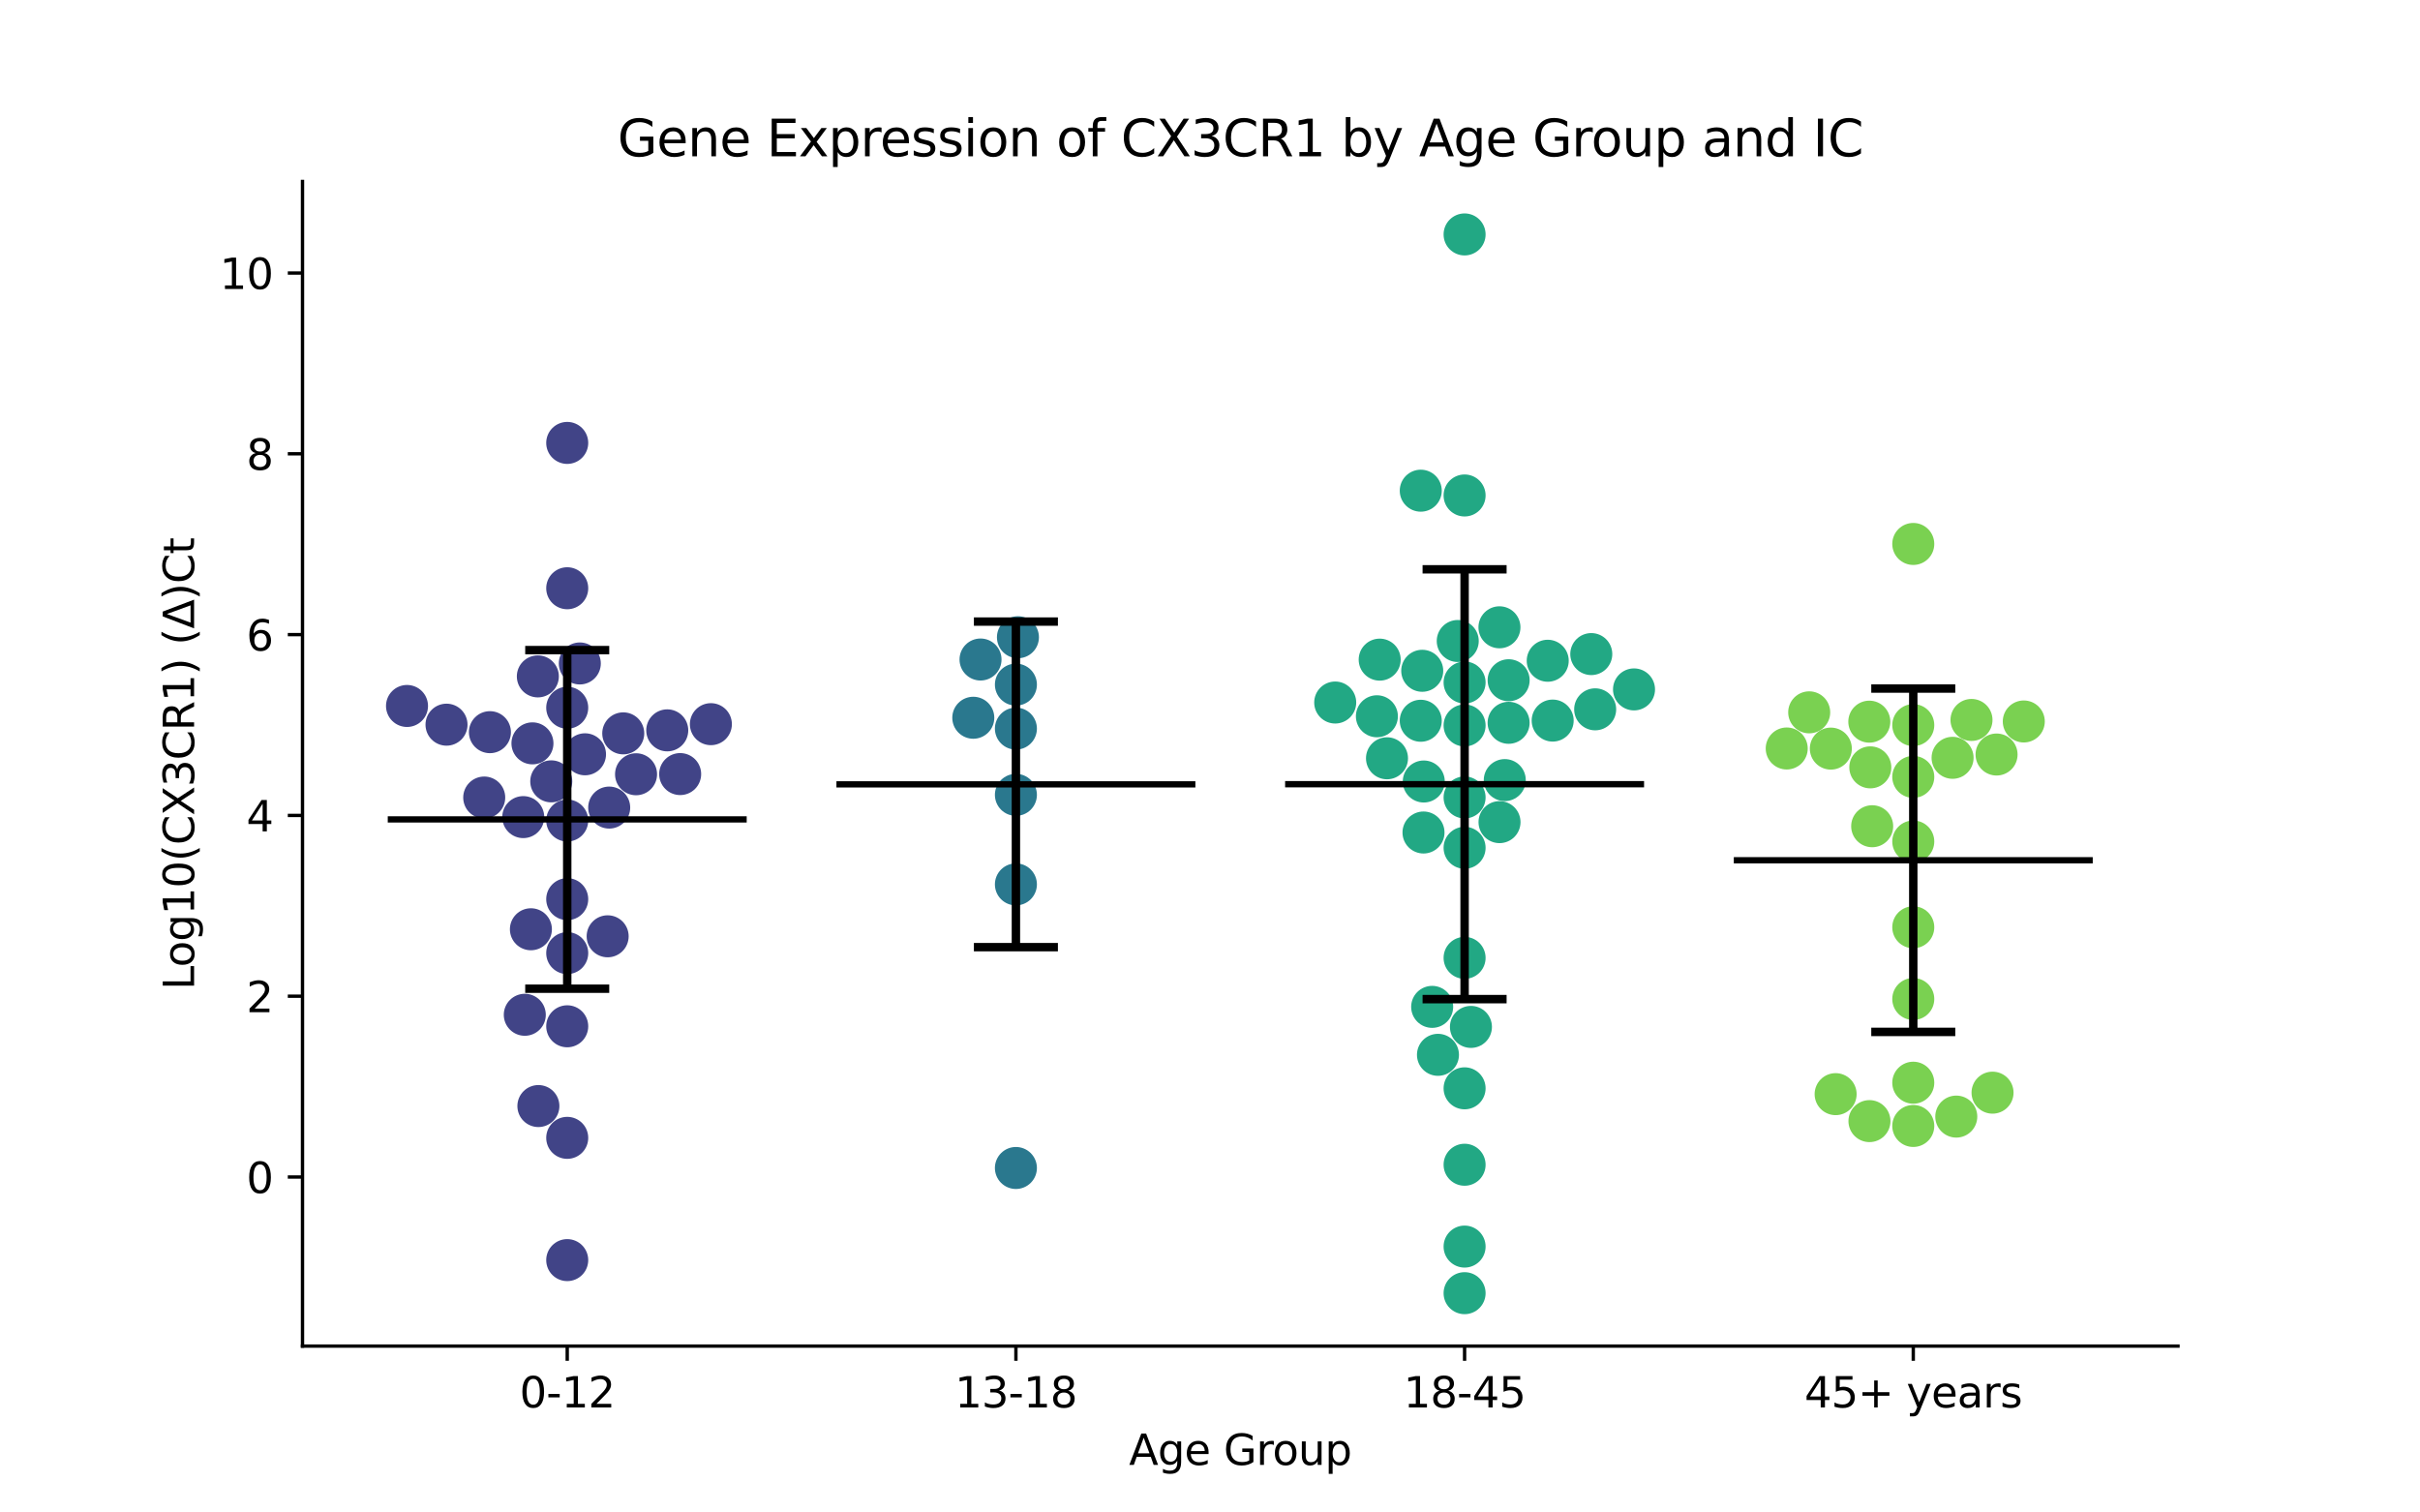 <?xml version="1.0" encoding="utf-8" standalone="no"?>
<!DOCTYPE svg PUBLIC "-//W3C//DTD SVG 1.1//EN"
  "http://www.w3.org/Graphics/SVG/1.1/DTD/svg11.dtd">
<svg xmlns:xlink="http://www.w3.org/1999/xlink" width="576pt" height="360pt" viewBox="0 0 576 360" xmlns="http://www.w3.org/2000/svg" version="1.1">
 <defs>
  <style type="text/css">*{stroke-linejoin: round; stroke-linecap: butt}</style>
 </defs>
 <g id="figure_1">
  <g id="patch_1">
   <path d="M 0 360 
L 576 360 
L 576 0 
L 0 0 
z
" style="fill: #ffffff"/>
  </g>
  <g id="axes_1">
   <g id="patch_2">
    <path d="M 72 320.4 
L 518.4 320.4 
L 518.4 43.2 
L 72 43.2 
z
" style="fill: #ffffff"/>
   </g>
   <g id="PathCollection_1">
    <defs>
     <path id="C0_0_97640dff41" d="M 0 5 
C 1.326 5 2.598 4.473 3.536 3.536 
C 4.473 2.598 5 1.326 5 -0 
C 5 -1.326 4.473 -2.598 3.536 -3.536 
C 2.598 -4.473 1.326 -5 0 -5 
C -1.326 -5 -2.598 -4.473 -3.536 -3.536 
C -4.473 -2.598 -5 -1.326 -5 0 
C -5 1.326 -4.473 2.598 -3.536 3.536 
C -2.598 4.473 -1.326 5 0 5 
z
"/>
    </defs>
    <g clip-path="url(#p91d01d474c)">
     <use xlink:href="#C0_0_97640dff41" x="138.005" y="157.914" style="fill: #414487"/>
    </g>
    <g clip-path="url(#p91d01d474c)">
     <use xlink:href="#C0_0_97640dff41" x="139.242" y="179.537" style="fill: #414487"/>
    </g>
    <g clip-path="url(#p91d01d474c)">
     <use xlink:href="#C0_0_97640dff41" x="116.609" y="174.271" style="fill: #414487"/>
    </g>
    <g clip-path="url(#p91d01d474c)">
     <use xlink:href="#C0_0_97640dff41" x="135.009" y="226.86" style="fill: #414487"/>
    </g>
    <g clip-path="url(#p91d01d474c)">
     <use xlink:href="#C0_0_97640dff41" x="161.891" y="184.245" style="fill: #414487"/>
    </g>
    <g clip-path="url(#p91d01d474c)">
     <use xlink:href="#C0_0_97640dff41" x="144.999" y="192.221" style="fill: #414487"/>
    </g>
    <g clip-path="url(#p91d01d474c)">
     <use xlink:href="#C0_0_97640dff41" x="144.631" y="222.857" style="fill: #414487"/>
    </g>
    <g clip-path="url(#p91d01d474c)">
     <use xlink:href="#C0_0_97640dff41" x="135.009" y="168.454" style="fill: #414487"/>
    </g>
    <g clip-path="url(#p91d01d474c)">
     <use xlink:href="#C0_0_97640dff41" x="151.391" y="184.288" style="fill: #414487"/>
    </g>
    <g clip-path="url(#p91d01d474c)">
     <use xlink:href="#C0_0_97640dff41" x="158.817" y="173.838" style="fill: #414487"/>
    </g>
    <g clip-path="url(#p91d01d474c)">
     <use xlink:href="#C0_0_97640dff41" x="124.91" y="241.538" style="fill: #414487"/>
    </g>
    <g clip-path="url(#p91d01d474c)">
     <use xlink:href="#C0_0_97640dff41" x="96.876" y="168.033" style="fill: #414487"/>
    </g>
    <g clip-path="url(#p91d01d474c)">
     <use xlink:href="#C0_0_97640dff41" x="135.009" y="270.83" style="fill: #414487"/>
    </g>
    <g clip-path="url(#p91d01d474c)">
     <use xlink:href="#C0_0_97640dff41" x="135.009" y="299.931" style="fill: #414487"/>
    </g>
    <g clip-path="url(#p91d01d474c)">
     <use xlink:href="#C0_0_97640dff41" x="106.278" y="172.487" style="fill: #414487"/>
    </g>
    <g clip-path="url(#p91d01d474c)">
     <use xlink:href="#C0_0_97640dff41" x="135.009" y="244.277" style="fill: #414487"/>
    </g>
    <g clip-path="url(#p91d01d474c)">
     <use xlink:href="#C0_0_97640dff41" x="128.146" y="263.262" style="fill: #414487"/>
    </g>
    <g clip-path="url(#p91d01d474c)">
     <use xlink:href="#C0_0_97640dff41" x="128.016" y="160.995" style="fill: #414487"/>
    </g>
    <g clip-path="url(#p91d01d474c)">
     <use xlink:href="#C0_0_97640dff41" x="126.364" y="221.183" style="fill: #414487"/>
    </g>
    <g clip-path="url(#p91d01d474c)">
     <use xlink:href="#C0_0_97640dff41" x="135.009" y="195.299" style="fill: #414487"/>
    </g>
    <g clip-path="url(#p91d01d474c)">
     <use xlink:href="#C0_0_97640dff41" x="169.203" y="172.366" style="fill: #414487"/>
    </g>
    <g clip-path="url(#p91d01d474c)">
     <use xlink:href="#C0_0_97640dff41" x="135.009" y="105.422" style="fill: #414487"/>
    </g>
    <g clip-path="url(#p91d01d474c)">
     <use xlink:href="#C0_0_97640dff41" x="135.009" y="214.017" style="fill: #414487"/>
    </g>
    <g clip-path="url(#p91d01d474c)">
     <use xlink:href="#C0_0_97640dff41" x="124.543" y="194.488" style="fill: #414487"/>
    </g>
    <g clip-path="url(#p91d01d474c)">
     <use xlink:href="#C0_0_97640dff41" x="115.253" y="189.829" style="fill: #414487"/>
    </g>
    <g clip-path="url(#p91d01d474c)">
     <use xlink:href="#C0_0_97640dff41" x="126.731" y="176.932" style="fill: #414487"/>
    </g>
    <g clip-path="url(#p91d01d474c)">
     <use xlink:href="#C0_0_97640dff41" x="148.344" y="174.553" style="fill: #414487"/>
    </g>
    <g clip-path="url(#p91d01d474c)">
     <use xlink:href="#C0_0_97640dff41" x="131.208" y="185.977" style="fill: #414487"/>
    </g>
    <g clip-path="url(#p91d01d474c)">
     <use xlink:href="#C0_0_97640dff41" x="135.009" y="140.014" style="fill: #414487"/>
    </g>
   </g>
   <g id="PathCollection_2">
    <defs>
     <path id="C1_0_8ea17e80d5" d="M 0 5 
C 1.326 5 2.598 4.473 3.536 3.536 
C 4.473 2.598 5 1.326 5 -0 
C 5 -1.326 4.473 -2.598 3.536 -3.536 
C 2.598 -4.473 1.326 -5 0 -5 
C -1.326 -5 -2.598 -4.473 -3.536 -3.536 
C -4.473 -2.598 -5 -1.326 -5 0 
C -5 1.326 -4.473 2.598 -3.536 3.536 
C -2.598 4.473 -1.326 5 0 5 
z
"/>
    </defs>
    <g clip-path="url(#p91d01d474c)">
     <use xlink:href="#C1_0_8ea17e80d5" x="241.803" y="210.5" style="fill: #2a788e"/>
    </g>
    <g clip-path="url(#p91d01d474c)">
     <use xlink:href="#C1_0_8ea17e80d5" x="233.382" y="156.977" style="fill: #2a788e"/>
    </g>
    <g clip-path="url(#p91d01d474c)">
     <use xlink:href="#C1_0_8ea17e80d5" x="241.803" y="278.002" style="fill: #2a788e"/>
    </g>
    <g clip-path="url(#p91d01d474c)">
     <use xlink:href="#C1_0_8ea17e80d5" x="242.286" y="151.677" style="fill: #2a788e"/>
    </g>
    <g clip-path="url(#p91d01d474c)">
     <use xlink:href="#C1_0_8ea17e80d5" x="241.803" y="189.188" style="fill: #2a788e"/>
    </g>
    <g clip-path="url(#p91d01d474c)">
     <use xlink:href="#C1_0_8ea17e80d5" x="241.803" y="173.422" style="fill: #2a788e"/>
    </g>
    <g clip-path="url(#p91d01d474c)">
     <use xlink:href="#C1_0_8ea17e80d5" x="241.803" y="162.95" style="fill: #2a788e"/>
    </g>
    <g clip-path="url(#p91d01d474c)">
     <use xlink:href="#C1_0_8ea17e80d5" x="231.659" y="170.839" style="fill: #2a788e"/>
    </g>
   </g>
   <g id="PathCollection_3">
    <defs>
     <path id="C2_0_1372568c71" d="M 0 5 
C 1.326 5 2.598 4.473 3.536 3.536 
C 4.473 2.598 5 1.326 5 -0 
C 5 -1.326 4.473 -2.598 3.536 -3.536 
C 2.598 -4.473 1.326 -5 0 -5 
C -1.326 -5 -2.598 -4.473 -3.536 -3.536 
C -4.473 -2.598 -5 -1.326 -5 0 
C -5 1.326 -4.473 2.598 -3.536 3.536 
C -2.598 4.473 -1.326 5 0 5 
z
"/>
    </defs>
    <g clip-path="url(#p91d01d474c)">
     <use xlink:href="#C2_0_1372568c71" x="378.751" y="155.684" style="fill: #22a884"/>
    </g>
    <g clip-path="url(#p91d01d474c)">
     <use xlink:href="#C2_0_1372568c71" x="348.597" y="189.805" style="fill: #22a884"/>
    </g>
    <g clip-path="url(#p91d01d474c)">
     <use xlink:href="#C2_0_1372568c71" x="348.597" y="55.8" style="fill: #22a884"/>
    </g>
    <g clip-path="url(#p91d01d474c)">
     <use xlink:href="#C2_0_1372568c71" x="379.677" y="168.833" style="fill: #22a884"/>
    </g>
    <g clip-path="url(#p91d01d474c)">
     <use xlink:href="#C2_0_1372568c71" x="348.597" y="117.931" style="fill: #22a884"/>
    </g>
    <g clip-path="url(#p91d01d474c)">
     <use xlink:href="#C2_0_1372568c71" x="368.384" y="157.271" style="fill: #22a884"/>
    </g>
    <g clip-path="url(#p91d01d474c)">
     <use xlink:href="#C2_0_1372568c71" x="327.723" y="170.487" style="fill: #22a884"/>
    </g>
    <g clip-path="url(#p91d01d474c)">
     <use xlink:href="#C2_0_1372568c71" x="358.162" y="185.679" style="fill: #22a884"/>
    </g>
    <g clip-path="url(#p91d01d474c)">
     <use xlink:href="#C2_0_1372568c71" x="388.923" y="164.093" style="fill: #22a884"/>
    </g>
    <g clip-path="url(#p91d01d474c)">
     <use xlink:href="#C2_0_1372568c71" x="359.082" y="161.909" style="fill: #22a884"/>
    </g>
    <g clip-path="url(#p91d01d474c)">
     <use xlink:href="#C2_0_1372568c71" x="356.894" y="149.31" style="fill: #22a884"/>
    </g>
    <g clip-path="url(#p91d01d474c)">
     <use xlink:href="#C2_0_1372568c71" x="338.882" y="186.012" style="fill: #22a884"/>
    </g>
    <g clip-path="url(#p91d01d474c)">
     <use xlink:href="#C2_0_1372568c71" x="369.562" y="171.513" style="fill: #22a884"/>
    </g>
    <g clip-path="url(#p91d01d474c)">
     <use xlink:href="#C2_0_1372568c71" x="338.165" y="116.793" style="fill: #22a884"/>
    </g>
    <g clip-path="url(#p91d01d474c)">
     <use xlink:href="#C2_0_1372568c71" x="348.597" y="307.8" style="fill: #22a884"/>
    </g>
    <g clip-path="url(#p91d01d474c)">
     <use xlink:href="#C2_0_1372568c71" x="350.107" y="244.424" style="fill: #22a884"/>
    </g>
    <g clip-path="url(#p91d01d474c)">
     <use xlink:href="#C2_0_1372568c71" x="348.597" y="201.792" style="fill: #22a884"/>
    </g>
    <g clip-path="url(#p91d01d474c)">
     <use xlink:href="#C2_0_1372568c71" x="346.967" y="152.57" style="fill: #22a884"/>
    </g>
    <g clip-path="url(#p91d01d474c)">
     <use xlink:href="#C2_0_1372568c71" x="359.076" y="172.042" style="fill: #22a884"/>
    </g>
    <g clip-path="url(#p91d01d474c)">
     <use xlink:href="#C2_0_1372568c71" x="338.817" y="198.152" style="fill: #22a884"/>
    </g>
    <g clip-path="url(#p91d01d474c)">
     <use xlink:href="#C2_0_1372568c71" x="342.26" y="251.069" style="fill: #22a884"/>
    </g>
    <g clip-path="url(#p91d01d474c)">
     <use xlink:href="#C2_0_1372568c71" x="348.597" y="227.991" style="fill: #22a884"/>
    </g>
    <g clip-path="url(#p91d01d474c)">
     <use xlink:href="#C2_0_1372568c71" x="348.597" y="172.672" style="fill: #22a884"/>
    </g>
    <g clip-path="url(#p91d01d474c)">
     <use xlink:href="#C2_0_1372568c71" x="340.879" y="239.653" style="fill: #22a884"/>
    </g>
    <g clip-path="url(#p91d01d474c)">
     <use xlink:href="#C2_0_1372568c71" x="348.597" y="296.711" style="fill: #22a884"/>
    </g>
    <g clip-path="url(#p91d01d474c)">
     <use xlink:href="#C2_0_1372568c71" x="348.597" y="277.231" style="fill: #22a884"/>
    </g>
    <g clip-path="url(#p91d01d474c)">
     <use xlink:href="#C2_0_1372568c71" x="330.129" y="180.487" style="fill: #22a884"/>
    </g>
    <g clip-path="url(#p91d01d474c)">
     <use xlink:href="#C2_0_1372568c71" x="338.514" y="159.66" style="fill: #22a884"/>
    </g>
    <g clip-path="url(#p91d01d474c)">
     <use xlink:href="#C2_0_1372568c71" x="338.163" y="171.555" style="fill: #22a884"/>
    </g>
    <g clip-path="url(#p91d01d474c)">
     <use xlink:href="#C2_0_1372568c71" x="356.91" y="195.683" style="fill: #22a884"/>
    </g>
    <g clip-path="url(#p91d01d474c)">
     <use xlink:href="#C2_0_1372568c71" x="317.802" y="167.213" style="fill: #22a884"/>
    </g>
    <g clip-path="url(#p91d01d474c)">
     <use xlink:href="#C2_0_1372568c71" x="348.597" y="162.449" style="fill: #22a884"/>
    </g>
    <g clip-path="url(#p91d01d474c)">
     <use xlink:href="#C2_0_1372568c71" x="328.39" y="157.006" style="fill: #22a884"/>
    </g>
    <g clip-path="url(#p91d01d474c)">
     <use xlink:href="#C2_0_1372568c71" x="348.597" y="259.042" style="fill: #22a884"/>
    </g>
   </g>
   <g id="PathCollection_4">
    <defs>
     <path id="C3_0_06883a2ce6" d="M 0 5 
C 1.326 5 2.598 4.473 3.536 3.536 
C 4.473 2.598 5 1.326 5 -0 
C 5 -1.326 4.473 -2.598 3.536 -3.536 
C 2.598 -4.473 1.326 -5 0 -5 
C -1.326 -5 -2.598 -4.473 -3.536 -3.536 
C -4.473 -2.598 -5 -1.326 -5 0 
C -5 1.326 -4.473 2.598 -3.536 3.536 
C -2.598 4.473 -1.326 5 0 5 
z
"/>
    </defs>
    <g clip-path="url(#p91d01d474c)">
     <use xlink:href="#C3_0_06883a2ce6" x="455.391" y="237.779" style="fill: #7ad151"/>
    </g>
    <g clip-path="url(#p91d01d474c)">
     <use xlink:href="#C3_0_06883a2ce6" x="435.769" y="178.183" style="fill: #7ad151"/>
    </g>
    <g clip-path="url(#p91d01d474c)">
     <use xlink:href="#C3_0_06883a2ce6" x="455.391" y="129.471" style="fill: #7ad151"/>
    </g>
    <g clip-path="url(#p91d01d474c)">
     <use xlink:href="#C3_0_06883a2ce6" x="455.391" y="172.589" style="fill: #7ad151"/>
    </g>
    <g clip-path="url(#p91d01d474c)">
     <use xlink:href="#C3_0_06883a2ce6" x="455.391" y="220.707" style="fill: #7ad151"/>
    </g>
    <g clip-path="url(#p91d01d474c)">
     <use xlink:href="#C3_0_06883a2ce6" x="425.269" y="178.154" style="fill: #7ad151"/>
    </g>
    <g clip-path="url(#p91d01d474c)">
     <use xlink:href="#C3_0_06883a2ce6" x="469.249" y="171.362" style="fill: #7ad151"/>
    </g>
    <g clip-path="url(#p91d01d474c)">
     <use xlink:href="#C3_0_06883a2ce6" x="455.391" y="257.706" style="fill: #7ad151"/>
    </g>
    <g clip-path="url(#p91d01d474c)">
     <use xlink:href="#C3_0_06883a2ce6" x="455.391" y="200.295" style="fill: #7ad151"/>
    </g>
    <g clip-path="url(#p91d01d474c)">
     <use xlink:href="#C3_0_06883a2ce6" x="475.215" y="179.591" style="fill: #7ad151"/>
    </g>
    <g clip-path="url(#p91d01d474c)">
     <use xlink:href="#C3_0_06883a2ce6" x="455.391" y="268.001" style="fill: #7ad151"/>
    </g>
    <g clip-path="url(#p91d01d474c)">
     <use xlink:href="#C3_0_06883a2ce6" x="474.257" y="260.074" style="fill: #7ad151"/>
    </g>
    <g clip-path="url(#p91d01d474c)">
     <use xlink:href="#C3_0_06883a2ce6" x="445.165" y="182.646" style="fill: #7ad151"/>
    </g>
    <g clip-path="url(#p91d01d474c)">
     <use xlink:href="#C3_0_06883a2ce6" x="430.62" y="169.55" style="fill: #7ad151"/>
    </g>
    <g clip-path="url(#p91d01d474c)">
     <use xlink:href="#C3_0_06883a2ce6" x="445.61" y="196.659" style="fill: #7ad151"/>
    </g>
    <g clip-path="url(#p91d01d474c)">
     <use xlink:href="#C3_0_06883a2ce6" x="455.391" y="184.914" style="fill: #7ad151"/>
    </g>
    <g clip-path="url(#p91d01d474c)">
     <use xlink:href="#C3_0_06883a2ce6" x="481.695" y="171.723" style="fill: #7ad151"/>
    </g>
    <g clip-path="url(#p91d01d474c)">
     <use xlink:href="#C3_0_06883a2ce6" x="444.961" y="266.847" style="fill: #7ad151"/>
    </g>
    <g clip-path="url(#p91d01d474c)">
     <use xlink:href="#C3_0_06883a2ce6" x="444.927" y="171.77" style="fill: #7ad151"/>
    </g>
    <g clip-path="url(#p91d01d474c)">
     <use xlink:href="#C3_0_06883a2ce6" x="436.911" y="260.427" style="fill: #7ad151"/>
    </g>
    <g clip-path="url(#p91d01d474c)">
     <use xlink:href="#C3_0_06883a2ce6" x="464.747" y="180.374" style="fill: #7ad151"/>
    </g>
    <g clip-path="url(#p91d01d474c)">
     <use xlink:href="#C3_0_06883a2ce6" x="465.627" y="265.771" style="fill: #7ad151"/>
    </g>
   </g>
   <g id="matplotlib.axis_1">
    <g id="xtick_1">
     <g id="line2d_1">
      <defs>
       <path id="mfe42821868" d="M 0 0 
L 0 3.5 
" style="stroke: #000000; stroke-width: 0.8"/>
      </defs>
      <g>
       <use xlink:href="#mfe42821868" x="135.009" y="320.4" style="stroke: #000000; stroke-width: 0.8"/>
      </g>
     </g>
     <g id="text_1">
      <!-- 0-12 -->
      <g transform="translate(123.661 334.998) scale(0.1 -0.1)">
       <defs>
        <path id="DejaVuSans-30" d="M 2034 4250 
Q 1547 4250 1301 3770 
Q 1056 3291 1056 2328 
Q 1056 1369 1301 889 
Q 1547 409 2034 409 
Q 2525 409 2770 889 
Q 3016 1369 3016 2328 
Q 3016 3291 2770 3770 
Q 2525 4250 2034 4250 
z
M 2034 4750 
Q 2819 4750 3233 4129 
Q 3647 3509 3647 2328 
Q 3647 1150 3233 529 
Q 2819 -91 2034 -91 
Q 1250 -91 836 529 
Q 422 1150 422 2328 
Q 422 3509 836 4129 
Q 1250 4750 2034 4750 
z
" transform="scale(0.016)"/>
        <path id="DejaVuSans-2d" d="M 313 2009 
L 1997 2009 
L 1997 1497 
L 313 1497 
L 313 2009 
z
" transform="scale(0.016)"/>
        <path id="DejaVuSans-31" d="M 794 531 
L 1825 531 
L 1825 4091 
L 703 3866 
L 703 4441 
L 1819 4666 
L 2450 4666 
L 2450 531 
L 3481 531 
L 3481 0 
L 794 0 
L 794 531 
z
" transform="scale(0.016)"/>
        <path id="DejaVuSans-32" d="M 1228 531 
L 3431 531 
L 3431 0 
L 469 0 
L 469 531 
Q 828 903 1448 1529 
Q 2069 2156 2228 2338 
Q 2531 2678 2651 2914 
Q 2772 3150 2772 3378 
Q 2772 3750 2511 3984 
Q 2250 4219 1831 4219 
Q 1534 4219 1204 4116 
Q 875 4013 500 3803 
L 500 4441 
Q 881 4594 1212 4672 
Q 1544 4750 1819 4750 
Q 2544 4750 2975 4387 
Q 3406 4025 3406 3419 
Q 3406 3131 3298 2873 
Q 3191 2616 2906 2266 
Q 2828 2175 2409 1742 
Q 1991 1309 1228 531 
z
" transform="scale(0.016)"/>
       </defs>
       <use xlink:href="#DejaVuSans-30"/>
       <use xlink:href="#DejaVuSans-2d" x="63.623"/>
       <use xlink:href="#DejaVuSans-31" x="99.707"/>
       <use xlink:href="#DejaVuSans-32" x="163.33"/>
      </g>
     </g>
    </g>
    <g id="xtick_2">
     <g id="line2d_2">
      <g>
       <use xlink:href="#mfe42821868" x="241.803" y="320.4" style="stroke: #000000; stroke-width: 0.8"/>
      </g>
     </g>
     <g id="text_2">
      <!-- 13-18 -->
      <g transform="translate(227.274 334.998) scale(0.1 -0.1)">
       <defs>
        <path id="DejaVuSans-33" d="M 2597 2516 
Q 3050 2419 3304 2112 
Q 3559 1806 3559 1356 
Q 3559 666 3084 287 
Q 2609 -91 1734 -91 
Q 1441 -91 1130 -33 
Q 819 25 488 141 
L 488 750 
Q 750 597 1062 519 
Q 1375 441 1716 441 
Q 2309 441 2620 675 
Q 2931 909 2931 1356 
Q 2931 1769 2642 2001 
Q 2353 2234 1838 2234 
L 1294 2234 
L 1294 2753 
L 1863 2753 
Q 2328 2753 2575 2939 
Q 2822 3125 2822 3475 
Q 2822 3834 2567 4026 
Q 2313 4219 1838 4219 
Q 1578 4219 1281 4162 
Q 984 4106 628 3988 
L 628 4550 
Q 988 4650 1302 4700 
Q 1616 4750 1894 4750 
Q 2613 4750 3031 4423 
Q 3450 4097 3450 3541 
Q 3450 3153 3228 2886 
Q 3006 2619 2597 2516 
z
" transform="scale(0.016)"/>
        <path id="DejaVuSans-38" d="M 2034 2216 
Q 1584 2216 1326 1975 
Q 1069 1734 1069 1313 
Q 1069 891 1326 650 
Q 1584 409 2034 409 
Q 2484 409 2743 651 
Q 3003 894 3003 1313 
Q 3003 1734 2745 1975 
Q 2488 2216 2034 2216 
z
M 1403 2484 
Q 997 2584 770 2862 
Q 544 3141 544 3541 
Q 544 4100 942 4425 
Q 1341 4750 2034 4750 
Q 2731 4750 3128 4425 
Q 3525 4100 3525 3541 
Q 3525 3141 3298 2862 
Q 3072 2584 2669 2484 
Q 3125 2378 3379 2068 
Q 3634 1759 3634 1313 
Q 3634 634 3220 271 
Q 2806 -91 2034 -91 
Q 1263 -91 848 271 
Q 434 634 434 1313 
Q 434 1759 690 2068 
Q 947 2378 1403 2484 
z
M 1172 3481 
Q 1172 3119 1398 2916 
Q 1625 2713 2034 2713 
Q 2441 2713 2670 2916 
Q 2900 3119 2900 3481 
Q 2900 3844 2670 4047 
Q 2441 4250 2034 4250 
Q 1625 4250 1398 4047 
Q 1172 3844 1172 3481 
z
" transform="scale(0.016)"/>
       </defs>
       <use xlink:href="#DejaVuSans-31"/>
       <use xlink:href="#DejaVuSans-33" x="63.623"/>
       <use xlink:href="#DejaVuSans-2d" x="127.246"/>
       <use xlink:href="#DejaVuSans-31" x="163.33"/>
       <use xlink:href="#DejaVuSans-38" x="226.953"/>
      </g>
     </g>
    </g>
    <g id="xtick_3">
     <g id="line2d_3">
      <g>
       <use xlink:href="#mfe42821868" x="348.597" y="320.4" style="stroke: #000000; stroke-width: 0.8"/>
      </g>
     </g>
     <g id="text_3">
      <!-- 18-45 -->
      <g transform="translate(334.068 334.998) scale(0.1 -0.1)">
       <defs>
        <path id="DejaVuSans-34" d="M 2419 4116 
L 825 1625 
L 2419 1625 
L 2419 4116 
z
M 2253 4666 
L 3047 4666 
L 3047 1625 
L 3713 1625 
L 3713 1100 
L 3047 1100 
L 3047 0 
L 2419 0 
L 2419 1100 
L 313 1100 
L 313 1709 
L 2253 4666 
z
" transform="scale(0.016)"/>
        <path id="DejaVuSans-35" d="M 691 4666 
L 3169 4666 
L 3169 4134 
L 1269 4134 
L 1269 2991 
Q 1406 3038 1543 3061 
Q 1681 3084 1819 3084 
Q 2600 3084 3056 2656 
Q 3513 2228 3513 1497 
Q 3513 744 3044 326 
Q 2575 -91 1722 -91 
Q 1428 -91 1123 -41 
Q 819 9 494 109 
L 494 744 
Q 775 591 1075 516 
Q 1375 441 1709 441 
Q 2250 441 2565 725 
Q 2881 1009 2881 1497 
Q 2881 1984 2565 2268 
Q 2250 2553 1709 2553 
Q 1456 2553 1204 2497 
Q 953 2441 691 2322 
L 691 4666 
z
" transform="scale(0.016)"/>
       </defs>
       <use xlink:href="#DejaVuSans-31"/>
       <use xlink:href="#DejaVuSans-38" x="63.623"/>
       <use xlink:href="#DejaVuSans-2d" x="127.246"/>
       <use xlink:href="#DejaVuSans-34" x="163.33"/>
       <use xlink:href="#DejaVuSans-35" x="226.953"/>
      </g>
     </g>
    </g>
    <g id="xtick_4">
     <g id="line2d_4">
      <g>
       <use xlink:href="#mfe42821868" x="455.391" y="320.4" style="stroke: #000000; stroke-width: 0.8"/>
      </g>
     </g>
     <g id="text_4">
      <!-- 45+ years -->
      <g transform="translate(429.49 334.998) scale(0.1 -0.1)">
       <defs>
        <path id="DejaVuSans-2b" d="M 2944 4013 
L 2944 2272 
L 4684 2272 
L 4684 1741 
L 2944 1741 
L 2944 0 
L 2419 0 
L 2419 1741 
L 678 1741 
L 678 2272 
L 2419 2272 
L 2419 4013 
L 2944 4013 
z
" transform="scale(0.016)"/>
        <path id="DejaVuSans-20" transform="scale(0.016)"/>
        <path id="DejaVuSans-79" d="M 2059 -325 
Q 1816 -950 1584 -1140 
Q 1353 -1331 966 -1331 
L 506 -1331 
L 506 -850 
L 844 -850 
Q 1081 -850 1212 -737 
Q 1344 -625 1503 -206 
L 1606 56 
L 191 3500 
L 800 3500 
L 1894 763 
L 2988 3500 
L 3597 3500 
L 2059 -325 
z
" transform="scale(0.016)"/>
        <path id="DejaVuSans-65" d="M 3597 1894 
L 3597 1613 
L 953 1613 
Q 991 1019 1311 708 
Q 1631 397 2203 397 
Q 2534 397 2845 478 
Q 3156 559 3463 722 
L 3463 178 
Q 3153 47 2828 -22 
Q 2503 -91 2169 -91 
Q 1331 -91 842 396 
Q 353 884 353 1716 
Q 353 2575 817 3079 
Q 1281 3584 2069 3584 
Q 2775 3584 3186 3129 
Q 3597 2675 3597 1894 
z
M 3022 2063 
Q 3016 2534 2758 2815 
Q 2500 3097 2075 3097 
Q 1594 3097 1305 2825 
Q 1016 2553 972 2059 
L 3022 2063 
z
" transform="scale(0.016)"/>
        <path id="DejaVuSans-61" d="M 2194 1759 
Q 1497 1759 1228 1600 
Q 959 1441 959 1056 
Q 959 750 1161 570 
Q 1363 391 1709 391 
Q 2188 391 2477 730 
Q 2766 1069 2766 1631 
L 2766 1759 
L 2194 1759 
z
M 3341 1997 
L 3341 0 
L 2766 0 
L 2766 531 
Q 2569 213 2275 61 
Q 1981 -91 1556 -91 
Q 1019 -91 701 211 
Q 384 513 384 1019 
Q 384 1609 779 1909 
Q 1175 2209 1959 2209 
L 2766 2209 
L 2766 2266 
Q 2766 2663 2505 2880 
Q 2244 3097 1772 3097 
Q 1472 3097 1187 3025 
Q 903 2953 641 2809 
L 641 3341 
Q 956 3463 1253 3523 
Q 1550 3584 1831 3584 
Q 2591 3584 2966 3190 
Q 3341 2797 3341 1997 
z
" transform="scale(0.016)"/>
        <path id="DejaVuSans-72" d="M 2631 2963 
Q 2534 3019 2420 3045 
Q 2306 3072 2169 3072 
Q 1681 3072 1420 2755 
Q 1159 2438 1159 1844 
L 1159 0 
L 581 0 
L 581 3500 
L 1159 3500 
L 1159 2956 
Q 1341 3275 1631 3429 
Q 1922 3584 2338 3584 
Q 2397 3584 2469 3576 
Q 2541 3569 2628 3553 
L 2631 2963 
z
" transform="scale(0.016)"/>
        <path id="DejaVuSans-73" d="M 2834 3397 
L 2834 2853 
Q 2591 2978 2328 3040 
Q 2066 3103 1784 3103 
Q 1356 3103 1142 2972 
Q 928 2841 928 2578 
Q 928 2378 1081 2264 
Q 1234 2150 1697 2047 
L 1894 2003 
Q 2506 1872 2764 1633 
Q 3022 1394 3022 966 
Q 3022 478 2636 193 
Q 2250 -91 1575 -91 
Q 1294 -91 989 -36 
Q 684 19 347 128 
L 347 722 
Q 666 556 975 473 
Q 1284 391 1588 391 
Q 1994 391 2212 530 
Q 2431 669 2431 922 
Q 2431 1156 2273 1281 
Q 2116 1406 1581 1522 
L 1381 1569 
Q 847 1681 609 1914 
Q 372 2147 372 2553 
Q 372 3047 722 3315 
Q 1072 3584 1716 3584 
Q 2034 3584 2315 3537 
Q 2597 3491 2834 3397 
z
" transform="scale(0.016)"/>
       </defs>
       <use xlink:href="#DejaVuSans-34"/>
       <use xlink:href="#DejaVuSans-35" x="63.623"/>
       <use xlink:href="#DejaVuSans-2b" x="127.246"/>
       <use xlink:href="#DejaVuSans-20" x="211.035"/>
       <use xlink:href="#DejaVuSans-79" x="242.822"/>
       <use xlink:href="#DejaVuSans-65" x="302.002"/>
       <use xlink:href="#DejaVuSans-61" x="363.525"/>
       <use xlink:href="#DejaVuSans-72" x="424.805"/>
       <use xlink:href="#DejaVuSans-73" x="465.918"/>
      </g>
     </g>
    </g>
    <g id="text_5">
     <!-- Age Group -->
     <g transform="translate(268.72 348.677) scale(0.1 -0.1)">
      <defs>
       <path id="DejaVuSans-41" d="M 2188 4044 
L 1331 1722 
L 3047 1722 
L 2188 4044 
z
M 1831 4666 
L 2547 4666 
L 4325 0 
L 3669 0 
L 3244 1197 
L 1141 1197 
L 716 0 
L 50 0 
L 1831 4666 
z
" transform="scale(0.016)"/>
       <path id="DejaVuSans-67" d="M 2906 1791 
Q 2906 2416 2648 2759 
Q 2391 3103 1925 3103 
Q 1463 3103 1205 2759 
Q 947 2416 947 1791 
Q 947 1169 1205 825 
Q 1463 481 1925 481 
Q 2391 481 2648 825 
Q 2906 1169 2906 1791 
z
M 3481 434 
Q 3481 -459 3084 -895 
Q 2688 -1331 1869 -1331 
Q 1566 -1331 1297 -1286 
Q 1028 -1241 775 -1147 
L 775 -588 
Q 1028 -725 1275 -790 
Q 1522 -856 1778 -856 
Q 2344 -856 2625 -561 
Q 2906 -266 2906 331 
L 2906 616 
Q 2728 306 2450 153 
Q 2172 0 1784 0 
Q 1141 0 747 490 
Q 353 981 353 1791 
Q 353 2603 747 3093 
Q 1141 3584 1784 3584 
Q 2172 3584 2450 3431 
Q 2728 3278 2906 2969 
L 2906 3500 
L 3481 3500 
L 3481 434 
z
" transform="scale(0.016)"/>
       <path id="DejaVuSans-47" d="M 3809 666 
L 3809 1919 
L 2778 1919 
L 2778 2438 
L 4434 2438 
L 4434 434 
Q 4069 175 3628 42 
Q 3188 -91 2688 -91 
Q 1594 -91 976 548 
Q 359 1188 359 2328 
Q 359 3472 976 4111 
Q 1594 4750 2688 4750 
Q 3144 4750 3555 4637 
Q 3966 4525 4313 4306 
L 4313 3634 
Q 3963 3931 3569 4081 
Q 3175 4231 2741 4231 
Q 1884 4231 1454 3753 
Q 1025 3275 1025 2328 
Q 1025 1384 1454 906 
Q 1884 428 2741 428 
Q 3075 428 3337 486 
Q 3600 544 3809 666 
z
" transform="scale(0.016)"/>
       <path id="DejaVuSans-6f" d="M 1959 3097 
Q 1497 3097 1228 2736 
Q 959 2375 959 1747 
Q 959 1119 1226 758 
Q 1494 397 1959 397 
Q 2419 397 2687 759 
Q 2956 1122 2956 1747 
Q 2956 2369 2687 2733 
Q 2419 3097 1959 3097 
z
M 1959 3584 
Q 2709 3584 3137 3096 
Q 3566 2609 3566 1747 
Q 3566 888 3137 398 
Q 2709 -91 1959 -91 
Q 1206 -91 779 398 
Q 353 888 353 1747 
Q 353 2609 779 3096 
Q 1206 3584 1959 3584 
z
" transform="scale(0.016)"/>
       <path id="DejaVuSans-75" d="M 544 1381 
L 544 3500 
L 1119 3500 
L 1119 1403 
Q 1119 906 1312 657 
Q 1506 409 1894 409 
Q 2359 409 2629 706 
Q 2900 1003 2900 1516 
L 2900 3500 
L 3475 3500 
L 3475 0 
L 2900 0 
L 2900 538 
Q 2691 219 2414 64 
Q 2138 -91 1772 -91 
Q 1169 -91 856 284 
Q 544 659 544 1381 
z
M 1991 3584 
L 1991 3584 
z
" transform="scale(0.016)"/>
       <path id="DejaVuSans-70" d="M 1159 525 
L 1159 -1331 
L 581 -1331 
L 581 3500 
L 1159 3500 
L 1159 2969 
Q 1341 3281 1617 3432 
Q 1894 3584 2278 3584 
Q 2916 3584 3314 3078 
Q 3713 2572 3713 1747 
Q 3713 922 3314 415 
Q 2916 -91 2278 -91 
Q 1894 -91 1617 61 
Q 1341 213 1159 525 
z
M 3116 1747 
Q 3116 2381 2855 2742 
Q 2594 3103 2138 3103 
Q 1681 3103 1420 2742 
Q 1159 2381 1159 1747 
Q 1159 1113 1420 752 
Q 1681 391 2138 391 
Q 2594 391 2855 752 
Q 3116 1113 3116 1747 
z
" transform="scale(0.016)"/>
      </defs>
      <use xlink:href="#DejaVuSans-41"/>
      <use xlink:href="#DejaVuSans-67" x="68.408"/>
      <use xlink:href="#DejaVuSans-65" x="131.885"/>
      <use xlink:href="#DejaVuSans-20" x="193.408"/>
      <use xlink:href="#DejaVuSans-47" x="225.195"/>
      <use xlink:href="#DejaVuSans-72" x="302.686"/>
      <use xlink:href="#DejaVuSans-6f" x="341.549"/>
      <use xlink:href="#DejaVuSans-75" x="402.73"/>
      <use xlink:href="#DejaVuSans-70" x="466.109"/>
     </g>
    </g>
   </g>
   <g id="matplotlib.axis_2">
    <g id="ytick_1">
     <g id="line2d_5">
      <defs>
       <path id="me4aa8e6fb7" d="M 0 0 
L -3.5 0 
" style="stroke: #000000; stroke-width: 0.8"/>
      </defs>
      <g>
       <use xlink:href="#me4aa8e6fb7" x="72" y="280.153" style="stroke: #000000; stroke-width: 0.8"/>
      </g>
     </g>
     <g id="text_6">
      <!-- 0 -->
      <g transform="translate(58.638 283.952) scale(0.1 -0.1)">
       <use xlink:href="#DejaVuSans-30"/>
      </g>
     </g>
    </g>
    <g id="ytick_2">
     <g id="line2d_6">
      <g>
       <use xlink:href="#me4aa8e6fb7" x="72" y="237.119" style="stroke: #000000; stroke-width: 0.8"/>
      </g>
     </g>
     <g id="text_7">
      <!-- 2 -->
      <g transform="translate(58.638 240.918) scale(0.1 -0.1)">
       <use xlink:href="#DejaVuSans-32"/>
      </g>
     </g>
    </g>
    <g id="ytick_3">
     <g id="line2d_7">
      <g>
       <use xlink:href="#me4aa8e6fb7" x="72" y="194.086" style="stroke: #000000; stroke-width: 0.8"/>
      </g>
     </g>
     <g id="text_8">
      <!-- 4 -->
      <g transform="translate(58.638 197.885) scale(0.1 -0.1)">
       <use xlink:href="#DejaVuSans-34"/>
      </g>
     </g>
    </g>
    <g id="ytick_4">
     <g id="line2d_8">
      <g>
       <use xlink:href="#me4aa8e6fb7" x="72" y="151.052" style="stroke: #000000; stroke-width: 0.8"/>
      </g>
     </g>
     <g id="text_9">
      <!-- 6 -->
      <g transform="translate(58.638 154.851) scale(0.1 -0.1)">
       <defs>
        <path id="DejaVuSans-36" d="M 2113 2584 
Q 1688 2584 1439 2293 
Q 1191 2003 1191 1497 
Q 1191 994 1439 701 
Q 1688 409 2113 409 
Q 2538 409 2786 701 
Q 3034 994 3034 1497 
Q 3034 2003 2786 2293 
Q 2538 2584 2113 2584 
z
M 3366 4563 
L 3366 3988 
Q 3128 4100 2886 4159 
Q 2644 4219 2406 4219 
Q 1781 4219 1451 3797 
Q 1122 3375 1075 2522 
Q 1259 2794 1537 2939 
Q 1816 3084 2150 3084 
Q 2853 3084 3261 2657 
Q 3669 2231 3669 1497 
Q 3669 778 3244 343 
Q 2819 -91 2113 -91 
Q 1303 -91 875 529 
Q 447 1150 447 2328 
Q 447 3434 972 4092 
Q 1497 4750 2381 4750 
Q 2619 4750 2861 4703 
Q 3103 4656 3366 4563 
z
" transform="scale(0.016)"/>
       </defs>
       <use xlink:href="#DejaVuSans-36"/>
      </g>
     </g>
    </g>
    <g id="ytick_5">
     <g id="line2d_9">
      <g>
       <use xlink:href="#me4aa8e6fb7" x="72" y="108.018" style="stroke: #000000; stroke-width: 0.8"/>
      </g>
     </g>
     <g id="text_10">
      <!-- 8 -->
      <g transform="translate(58.638 111.818) scale(0.1 -0.1)">
       <use xlink:href="#DejaVuSans-38"/>
      </g>
     </g>
    </g>
    <g id="ytick_6">
     <g id="line2d_10">
      <g>
       <use xlink:href="#me4aa8e6fb7" x="72" y="64.985" style="stroke: #000000; stroke-width: 0.8"/>
      </g>
     </g>
     <g id="text_11">
      <!-- 10 -->
      <g transform="translate(52.275 68.784) scale(0.1 -0.1)">
       <use xlink:href="#DejaVuSans-31"/>
       <use xlink:href="#DejaVuSans-30" x="63.623"/>
      </g>
     </g>
    </g>
    <g id="text_12">
     <!-- Log10(CX3CR1) (Δ)Ct -->
     <g transform="translate(46.195 235.603) rotate(-90) scale(0.1 -0.1)">
      <defs>
       <path id="DejaVuSans-4c" d="M 628 4666 
L 1259 4666 
L 1259 531 
L 3531 531 
L 3531 0 
L 628 0 
L 628 4666 
z
" transform="scale(0.016)"/>
       <path id="DejaVuSans-28" d="M 1984 4856 
Q 1566 4138 1362 3434 
Q 1159 2731 1159 2009 
Q 1159 1288 1364 580 
Q 1569 -128 1984 -844 
L 1484 -844 
Q 1016 -109 783 600 
Q 550 1309 550 2009 
Q 550 2706 781 3412 
Q 1013 4119 1484 4856 
L 1984 4856 
z
" transform="scale(0.016)"/>
       <path id="DejaVuSans-43" d="M 4122 4306 
L 4122 3641 
Q 3803 3938 3442 4084 
Q 3081 4231 2675 4231 
Q 1875 4231 1450 3742 
Q 1025 3253 1025 2328 
Q 1025 1406 1450 917 
Q 1875 428 2675 428 
Q 3081 428 3442 575 
Q 3803 722 4122 1019 
L 4122 359 
Q 3791 134 3420 21 
Q 3050 -91 2638 -91 
Q 1578 -91 968 557 
Q 359 1206 359 2328 
Q 359 3453 968 4101 
Q 1578 4750 2638 4750 
Q 3056 4750 3426 4639 
Q 3797 4528 4122 4306 
z
" transform="scale(0.016)"/>
       <path id="DejaVuSans-58" d="M 403 4666 
L 1081 4666 
L 2241 2931 
L 3406 4666 
L 4084 4666 
L 2584 2425 
L 4184 0 
L 3506 0 
L 2194 1984 
L 872 0 
L 191 0 
L 1856 2491 
L 403 4666 
z
" transform="scale(0.016)"/>
       <path id="DejaVuSans-52" d="M 2841 2188 
Q 3044 2119 3236 1894 
Q 3428 1669 3622 1275 
L 4263 0 
L 3584 0 
L 2988 1197 
Q 2756 1666 2539 1819 
Q 2322 1972 1947 1972 
L 1259 1972 
L 1259 0 
L 628 0 
L 628 4666 
L 2053 4666 
Q 2853 4666 3247 4331 
Q 3641 3997 3641 3322 
Q 3641 2881 3436 2590 
Q 3231 2300 2841 2188 
z
M 1259 4147 
L 1259 2491 
L 2053 2491 
Q 2509 2491 2742 2702 
Q 2975 2913 2975 3322 
Q 2975 3731 2742 3939 
Q 2509 4147 2053 4147 
L 1259 4147 
z
" transform="scale(0.016)"/>
       <path id="DejaVuSans-29" d="M 513 4856 
L 1013 4856 
Q 1481 4119 1714 3412 
Q 1947 2706 1947 2009 
Q 1947 1309 1714 600 
Q 1481 -109 1013 -844 
L 513 -844 
Q 928 -128 1133 580 
Q 1338 1288 1338 2009 
Q 1338 2731 1133 3434 
Q 928 4138 513 4856 
z
" transform="scale(0.016)"/>
       <path id="DejaVuSans-394" d="M 2188 4044 
L 906 525 
L 3472 525 
L 2188 4044 
z
M 50 0 
L 1831 4666 
L 2547 4666 
L 4325 0 
L 50 0 
z
" transform="scale(0.016)"/>
       <path id="DejaVuSans-74" d="M 1172 4494 
L 1172 3500 
L 2356 3500 
L 2356 3053 
L 1172 3053 
L 1172 1153 
Q 1172 725 1289 603 
Q 1406 481 1766 481 
L 2356 481 
L 2356 0 
L 1766 0 
Q 1100 0 847 248 
Q 594 497 594 1153 
L 594 3053 
L 172 3053 
L 172 3500 
L 594 3500 
L 594 4494 
L 1172 4494 
z
" transform="scale(0.016)"/>
      </defs>
      <use xlink:href="#DejaVuSans-4c"/>
      <use xlink:href="#DejaVuSans-6f" x="53.963"/>
      <use xlink:href="#DejaVuSans-67" x="115.145"/>
      <use xlink:href="#DejaVuSans-31" x="178.621"/>
      <use xlink:href="#DejaVuSans-30" x="242.244"/>
      <use xlink:href="#DejaVuSans-28" x="305.867"/>
      <use xlink:href="#DejaVuSans-43" x="344.881"/>
      <use xlink:href="#DejaVuSans-58" x="414.705"/>
      <use xlink:href="#DejaVuSans-33" x="483.211"/>
      <use xlink:href="#DejaVuSans-43" x="546.834"/>
      <use xlink:href="#DejaVuSans-52" x="616.658"/>
      <use xlink:href="#DejaVuSans-31" x="686.141"/>
      <use xlink:href="#DejaVuSans-29" x="749.764"/>
      <use xlink:href="#DejaVuSans-20" x="788.777"/>
      <use xlink:href="#DejaVuSans-28" x="820.564"/>
      <use xlink:href="#DejaVuSans-394" x="859.578"/>
      <use xlink:href="#DejaVuSans-29" x="927.986"/>
      <use xlink:href="#DejaVuSans-43" x="967"/>
      <use xlink:href="#DejaVuSans-74" x="1036.824"/>
     </g>
    </g>
   </g>
   <g id="LineCollection_1">
    <path d="M 135.009 235.328 
L 135.009 154.735 
" clip-path="url(#p91d01d474c)" style="fill: none; stroke: #000000; stroke-width: 2"/>
   </g>
   <g id="line2d_11">
    <defs>
     <path id="m99c25d41bd" d="M 10 0 
L -10 -0 
" style="stroke: #000000; stroke-width: 2"/>
    </defs>
    <g clip-path="url(#p91d01d474c)">
     <use xlink:href="#m99c25d41bd" x="135.009" y="235.328" style="stroke: #000000; stroke-width: 2"/>
    </g>
   </g>
   <g id="line2d_12">
    <g clip-path="url(#p91d01d474c)">
     <use xlink:href="#m99c25d41bd" x="135.009" y="154.735" style="stroke: #000000; stroke-width: 2"/>
    </g>
   </g>
   <g id="LineCollection_2">
    <path d="M 92.291 195.032 
L 177.726 195.032 
" clip-path="url(#p91d01d474c)" style="fill: none; stroke: #000000; stroke-width: 1.5"/>
   </g>
   <g id="LineCollection_3">
    <path d="M 241.803 225.442 
L 241.803 147.947 
" clip-path="url(#p91d01d474c)" style="fill: none; stroke: #000000; stroke-width: 2"/>
   </g>
   <g id="line2d_13">
    <g clip-path="url(#p91d01d474c)">
     <use xlink:href="#m99c25d41bd" x="241.803" y="225.442" style="stroke: #000000; stroke-width: 2"/>
    </g>
   </g>
   <g id="line2d_14">
    <g clip-path="url(#p91d01d474c)">
     <use xlink:href="#m99c25d41bd" x="241.803" y="147.947" style="stroke: #000000; stroke-width: 2"/>
    </g>
   </g>
   <g id="LineCollection_4">
    <path d="M 199.085 186.694 
L 284.521 186.694 
" clip-path="url(#p91d01d474c)" style="fill: none; stroke: #000000; stroke-width: 1.5"/>
   </g>
   <g id="LineCollection_5">
    <path d="M 348.597 237.812 
L 348.597 135.501 
" clip-path="url(#p91d01d474c)" style="fill: none; stroke: #000000; stroke-width: 2"/>
   </g>
   <g id="line2d_15">
    <g clip-path="url(#p91d01d474c)">
     <use xlink:href="#m99c25d41bd" x="348.597" y="237.812" style="stroke: #000000; stroke-width: 2"/>
    </g>
   </g>
   <g id="line2d_16">
    <g clip-path="url(#p91d01d474c)">
     <use xlink:href="#m99c25d41bd" x="348.597" y="135.501" style="stroke: #000000; stroke-width: 2"/>
    </g>
   </g>
   <g id="LineCollection_6">
    <path d="M 305.879 186.657 
L 391.315 186.657 
" clip-path="url(#p91d01d474c)" style="fill: none; stroke: #000000; stroke-width: 1.5"/>
   </g>
   <g id="LineCollection_7">
    <path d="M 455.391 245.615 
L 455.391 163.893 
" clip-path="url(#p91d01d474c)" style="fill: none; stroke: #000000; stroke-width: 2"/>
   </g>
   <g id="line2d_17">
    <g clip-path="url(#p91d01d474c)">
     <use xlink:href="#m99c25d41bd" x="455.391" y="245.615" style="stroke: #000000; stroke-width: 2"/>
    </g>
   </g>
   <g id="line2d_18">
    <g clip-path="url(#p91d01d474c)">
     <use xlink:href="#m99c25d41bd" x="455.391" y="163.893" style="stroke: #000000; stroke-width: 2"/>
    </g>
   </g>
   <g id="LineCollection_8">
    <path d="M 412.674 204.754 
L 498.109 204.754 
" clip-path="url(#p91d01d474c)" style="fill: none; stroke: #000000; stroke-width: 1.5"/>
   </g>
   <g id="patch_3">
    <path d="M 72 320.4 
L 72 43.2 
" style="fill: none; stroke: #000000; stroke-width: 0.8; stroke-linejoin: miter; stroke-linecap: square"/>
   </g>
   <g id="patch_4">
    <path d="M 72 320.4 
L 518.4 320.4 
" style="fill: none; stroke: #000000; stroke-width: 0.8; stroke-linejoin: miter; stroke-linecap: square"/>
   </g>
   <g id="text_13">
    <!-- Gene Expression of CX3CR1 by Age Group and IC -->
    <g transform="translate(146.989 37.2) scale(0.12 -0.12)">
     <defs>
      <path id="DejaVuSans-6e" d="M 3513 2113 
L 3513 0 
L 2938 0 
L 2938 2094 
Q 2938 2591 2744 2837 
Q 2550 3084 2163 3084 
Q 1697 3084 1428 2787 
Q 1159 2491 1159 1978 
L 1159 0 
L 581 0 
L 581 3500 
L 1159 3500 
L 1159 2956 
Q 1366 3272 1645 3428 
Q 1925 3584 2291 3584 
Q 2894 3584 3203 3211 
Q 3513 2838 3513 2113 
z
" transform="scale(0.016)"/>
      <path id="DejaVuSans-45" d="M 628 4666 
L 3578 4666 
L 3578 4134 
L 1259 4134 
L 1259 2753 
L 3481 2753 
L 3481 2222 
L 1259 2222 
L 1259 531 
L 3634 531 
L 3634 0 
L 628 0 
L 628 4666 
z
" transform="scale(0.016)"/>
      <path id="DejaVuSans-78" d="M 3513 3500 
L 2247 1797 
L 3578 0 
L 2900 0 
L 1881 1375 
L 863 0 
L 184 0 
L 1544 1831 
L 300 3500 
L 978 3500 
L 1906 2253 
L 2834 3500 
L 3513 3500 
z
" transform="scale(0.016)"/>
      <path id="DejaVuSans-69" d="M 603 3500 
L 1178 3500 
L 1178 0 
L 603 0 
L 603 3500 
z
M 603 4863 
L 1178 4863 
L 1178 4134 
L 603 4134 
L 603 4863 
z
" transform="scale(0.016)"/>
      <path id="DejaVuSans-66" d="M 2375 4863 
L 2375 4384 
L 1825 4384 
Q 1516 4384 1395 4259 
Q 1275 4134 1275 3809 
L 1275 3500 
L 2222 3500 
L 2222 3053 
L 1275 3053 
L 1275 0 
L 697 0 
L 697 3053 
L 147 3053 
L 147 3500 
L 697 3500 
L 697 3744 
Q 697 4328 969 4595 
Q 1241 4863 1831 4863 
L 2375 4863 
z
" transform="scale(0.016)"/>
      <path id="DejaVuSans-62" d="M 3116 1747 
Q 3116 2381 2855 2742 
Q 2594 3103 2138 3103 
Q 1681 3103 1420 2742 
Q 1159 2381 1159 1747 
Q 1159 1113 1420 752 
Q 1681 391 2138 391 
Q 2594 391 2855 752 
Q 3116 1113 3116 1747 
z
M 1159 2969 
Q 1341 3281 1617 3432 
Q 1894 3584 2278 3584 
Q 2916 3584 3314 3078 
Q 3713 2572 3713 1747 
Q 3713 922 3314 415 
Q 2916 -91 2278 -91 
Q 1894 -91 1617 61 
Q 1341 213 1159 525 
L 1159 0 
L 581 0 
L 581 4863 
L 1159 4863 
L 1159 2969 
z
" transform="scale(0.016)"/>
      <path id="DejaVuSans-64" d="M 2906 2969 
L 2906 4863 
L 3481 4863 
L 3481 0 
L 2906 0 
L 2906 525 
Q 2725 213 2448 61 
Q 2172 -91 1784 -91 
Q 1150 -91 751 415 
Q 353 922 353 1747 
Q 353 2572 751 3078 
Q 1150 3584 1784 3584 
Q 2172 3584 2448 3432 
Q 2725 3281 2906 2969 
z
M 947 1747 
Q 947 1113 1208 752 
Q 1469 391 1925 391 
Q 2381 391 2643 752 
Q 2906 1113 2906 1747 
Q 2906 2381 2643 2742 
Q 2381 3103 1925 3103 
Q 1469 3103 1208 2742 
Q 947 2381 947 1747 
z
" transform="scale(0.016)"/>
      <path id="DejaVuSans-49" d="M 628 4666 
L 1259 4666 
L 1259 0 
L 628 0 
L 628 4666 
z
" transform="scale(0.016)"/>
     </defs>
     <use xlink:href="#DejaVuSans-47"/>
     <use xlink:href="#DejaVuSans-65" x="77.49"/>
     <use xlink:href="#DejaVuSans-6e" x="139.014"/>
     <use xlink:href="#DejaVuSans-65" x="202.393"/>
     <use xlink:href="#DejaVuSans-20" x="263.916"/>
     <use xlink:href="#DejaVuSans-45" x="295.703"/>
     <use xlink:href="#DejaVuSans-78" x="358.887"/>
     <use xlink:href="#DejaVuSans-70" x="418.066"/>
     <use xlink:href="#DejaVuSans-72" x="481.543"/>
     <use xlink:href="#DejaVuSans-65" x="520.406"/>
     <use xlink:href="#DejaVuSans-73" x="581.93"/>
     <use xlink:href="#DejaVuSans-73" x="634.029"/>
     <use xlink:href="#DejaVuSans-69" x="686.129"/>
     <use xlink:href="#DejaVuSans-6f" x="713.912"/>
     <use xlink:href="#DejaVuSans-6e" x="775.094"/>
     <use xlink:href="#DejaVuSans-20" x="838.473"/>
     <use xlink:href="#DejaVuSans-6f" x="870.26"/>
     <use xlink:href="#DejaVuSans-66" x="931.441"/>
     <use xlink:href="#DejaVuSans-20" x="966.646"/>
     <use xlink:href="#DejaVuSans-43" x="998.434"/>
     <use xlink:href="#DejaVuSans-58" x="1068.258"/>
     <use xlink:href="#DejaVuSans-33" x="1136.764"/>
     <use xlink:href="#DejaVuSans-43" x="1200.387"/>
     <use xlink:href="#DejaVuSans-52" x="1270.211"/>
     <use xlink:href="#DejaVuSans-31" x="1339.693"/>
     <use xlink:href="#DejaVuSans-20" x="1403.316"/>
     <use xlink:href="#DejaVuSans-62" x="1435.104"/>
     <use xlink:href="#DejaVuSans-79" x="1498.58"/>
     <use xlink:href="#DejaVuSans-20" x="1557.76"/>
     <use xlink:href="#DejaVuSans-41" x="1589.547"/>
     <use xlink:href="#DejaVuSans-67" x="1657.955"/>
     <use xlink:href="#DejaVuSans-65" x="1721.432"/>
     <use xlink:href="#DejaVuSans-20" x="1782.955"/>
     <use xlink:href="#DejaVuSans-47" x="1814.742"/>
     <use xlink:href="#DejaVuSans-72" x="1892.232"/>
     <use xlink:href="#DejaVuSans-6f" x="1931.096"/>
     <use xlink:href="#DejaVuSans-75" x="1992.277"/>
     <use xlink:href="#DejaVuSans-70" x="2055.656"/>
     <use xlink:href="#DejaVuSans-20" x="2119.133"/>
     <use xlink:href="#DejaVuSans-61" x="2150.92"/>
     <use xlink:href="#DejaVuSans-6e" x="2212.199"/>
     <use xlink:href="#DejaVuSans-64" x="2275.578"/>
     <use xlink:href="#DejaVuSans-20" x="2339.055"/>
     <use xlink:href="#DejaVuSans-49" x="2370.842"/>
     <use xlink:href="#DejaVuSans-43" x="2400.334"/>
    </g>
   </g>
  </g>
 </g>
 <defs>
  <clipPath id="p91d01d474c">
   <rect x="72" y="43.2" width="446.4" height="277.2"/>
  </clipPath>
 </defs>
</svg>
